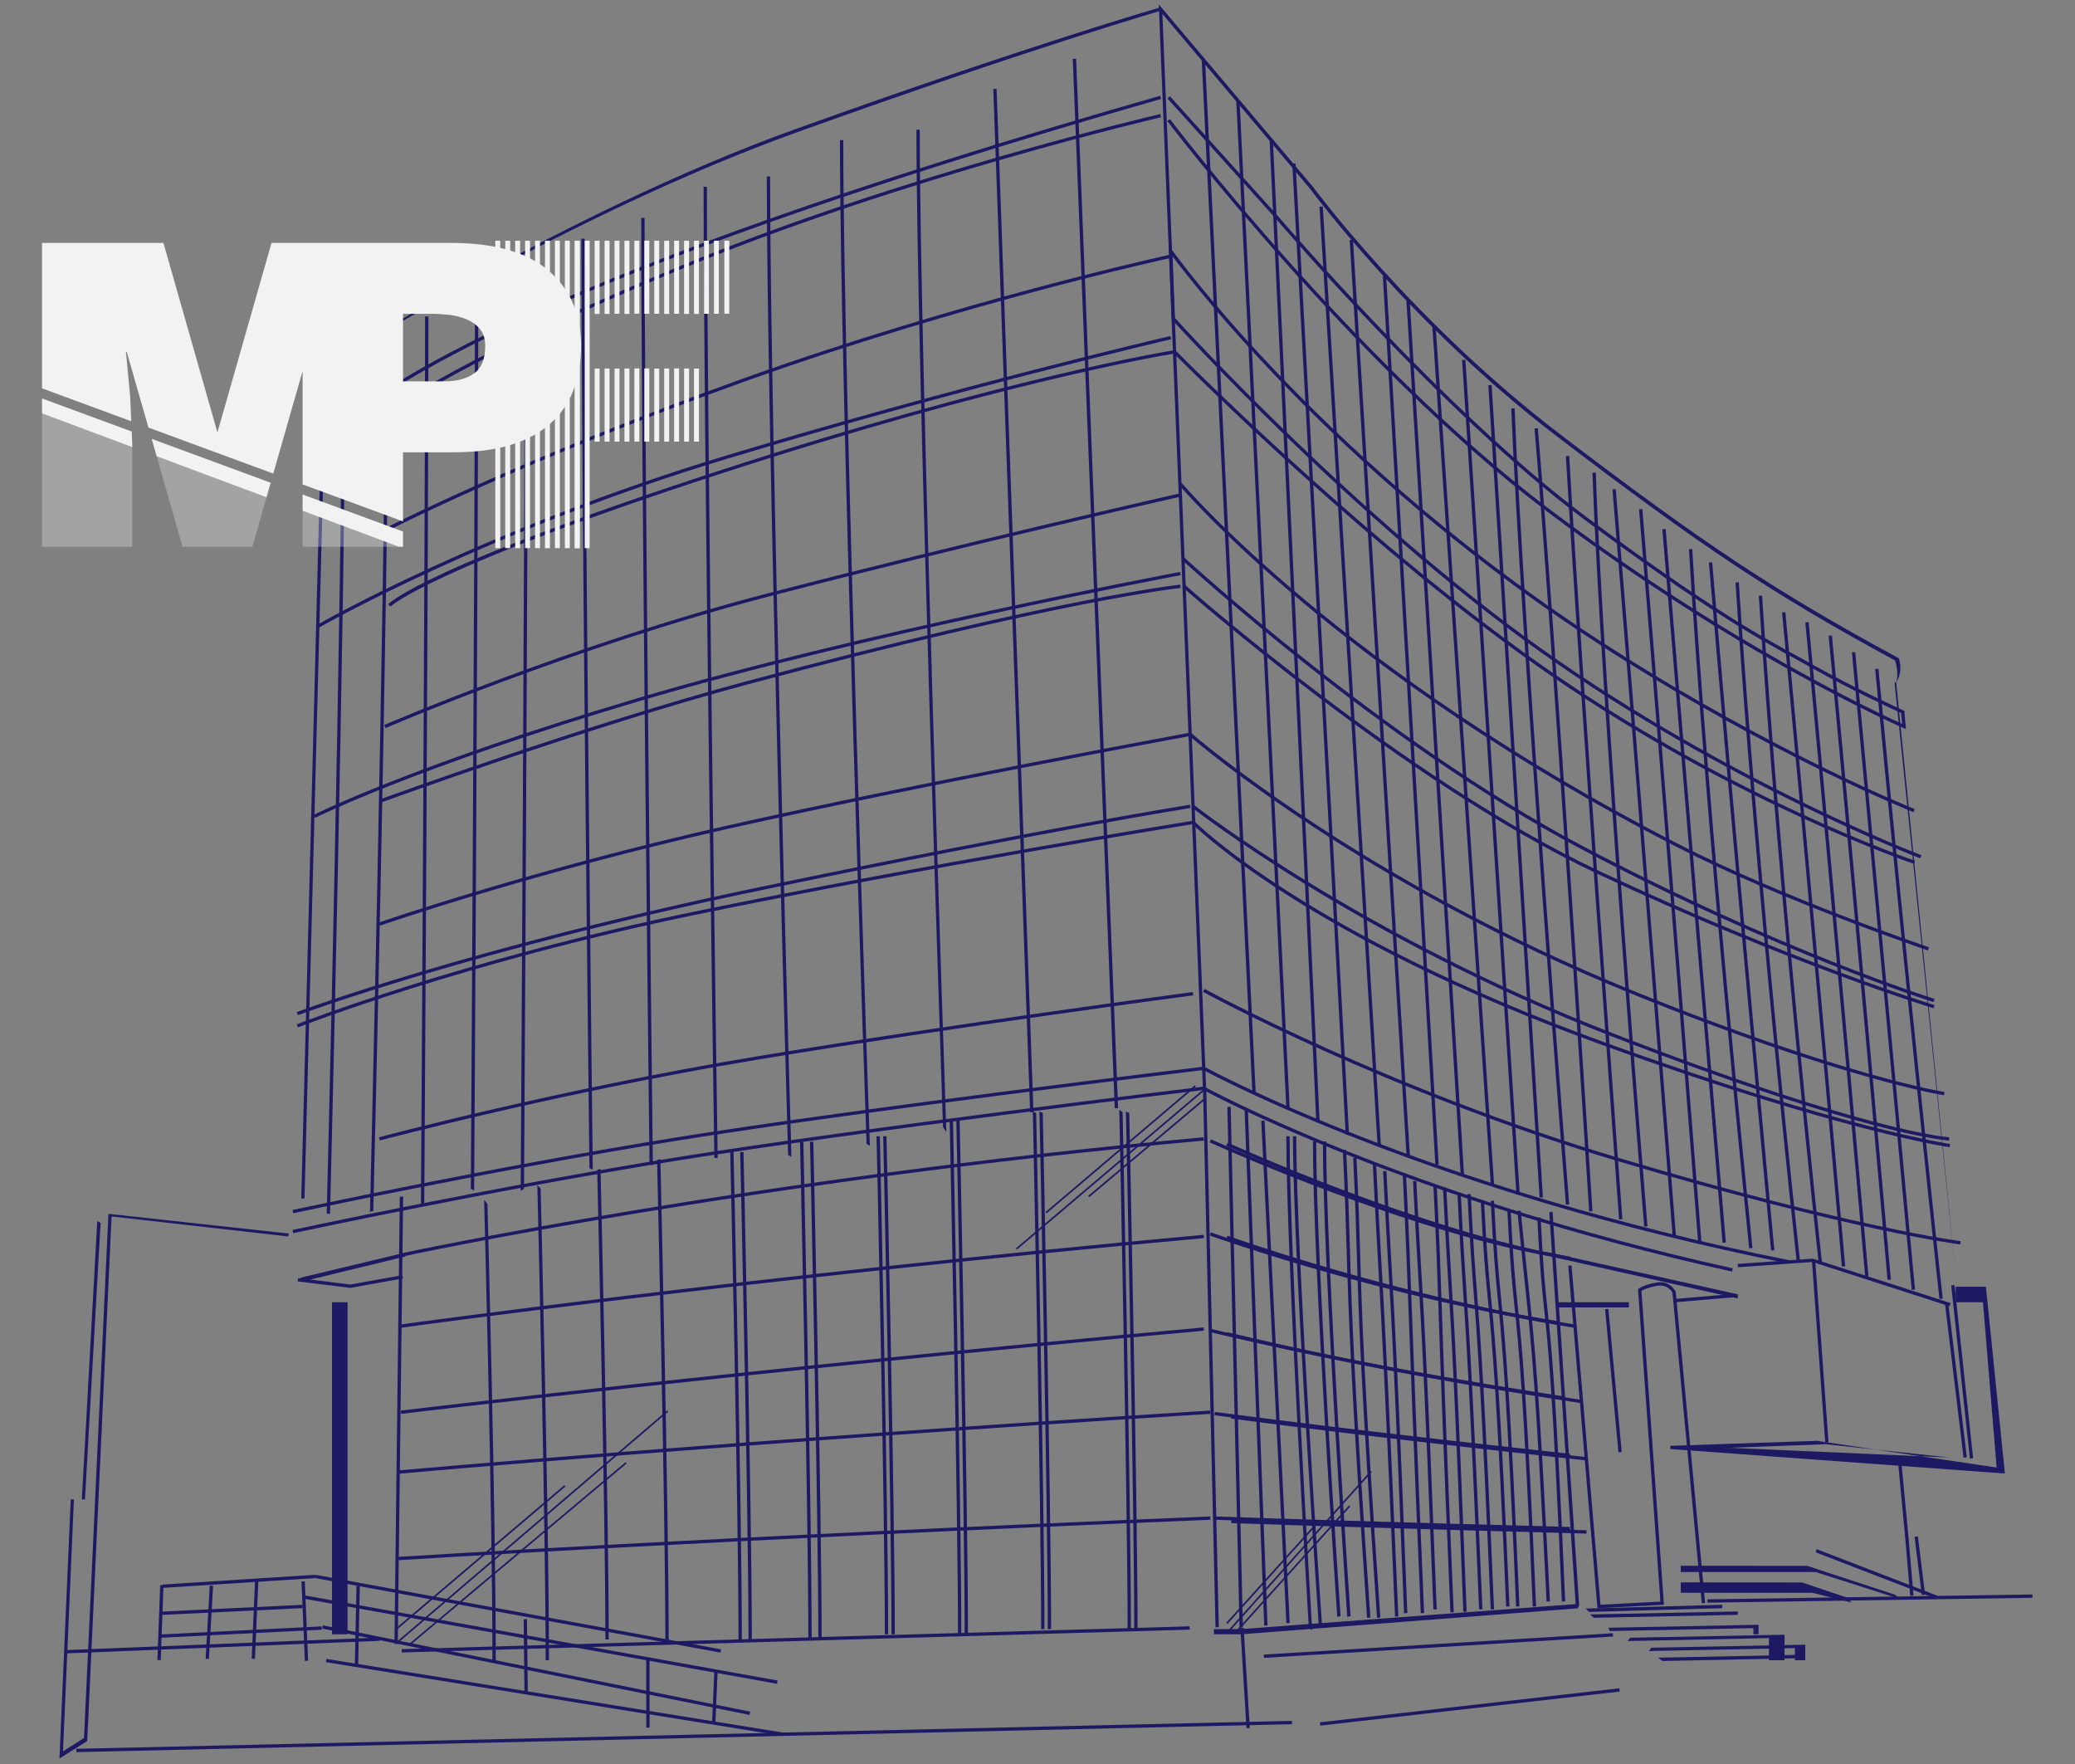 <?xml version="1.0" encoding="utf-8"?>
<!-- Generator: Adobe Illustrator 16.0.0, SVG Export Plug-In . SVG Version: 6.00 Build 0)  -->
<!DOCTYPE svg PUBLIC "-//W3C//DTD SVG 1.1//EN" "http://www.w3.org/Graphics/SVG/1.1/DTD/svg11.dtd">
<svg version="1.1" id="Capa_1" xmlns="http://www.w3.org/2000/svg" xmlns:xlink="http://www.w3.org/1999/xlink" x="0px" y="0px"
	 width="400px" height="340px" viewBox="0 0 400 340" enable-background="new 0 0 400 340" xml:space="preserve">
<rect x="0" y="0" width="400" height="340" fill="#808080" stroke="none"/>
<g>
	<g>
		<g>
			<path fill="#1D1A63" d="M234.316,313.656l-2.393-102.93L223.379,0.839l29.684,35.125c0.207,0.271,19.346,26.094,47.508,47.608
				c27.703,21.166,41.75,30.464,65.348,43.243l0.117,0.064l0.037,0.128c0.807,2.709-0.449,4.261-0.535,4.606L377,245.664v1.191l0,0
				v-1.16l-11.789-114.138l0.334-0.065c0.004-0.014,0.576-1.443-0.211-4.174c-23.563-12.766-37.543-22.079-65.236-43.236
				c-28.232-21.572-47.388-47.465-47.575-47.721L224.076,2.679l8.479,208.028l2.398,102.934L234.316,313.656z"/>
		</g>
		<g>
			<path fill="#1D1A63" d="M58.698,231h-2.263l0,0h1.64l4.16-160.305l0.145-0.02c0.455-0.301,46.068-29.66,91.096-45.836
				c45.003-16.164,69.927-23.334,70.173-23.403l0.18,0.62c-0.246,0.074-25.154,7.262-70.137,23.417
				C109.987,41.17,65.717,68.904,62.87,70.73L58.698,231z"/>
		</g>
		<g>
			<path fill="#1D1A63" d="M62.349,84.466l-0.273-0.577c0.76-0.364,1.69-1.091,3.094-2.187
				c8.925-6.984,36.079-28.234,158.479-63.246l0.18,0.616C101.545,54.05,74.464,75.246,65.565,82.203
				C64.126,83.33,63.18,84.073,62.349,84.466z"/>
		</g>
		<g>
			<path fill="#1D1A63" d="M370.17,165.435c-0.367-0.135-37.234-14.238-73.094-39.677C260.422,99.759,226.277,62,225.936,61.621
				l-0.076-0.082l-0.543-14.23l0.619,0.879c0.297,0.417,30.082,41.859,84.617,76.7c32.186,20.567,58.279,30.953,58.543,31.058
				l-0.236,0.596c-0.26-0.101-26.41-10.512-58.652-31.111c-50.326-32.154-79.623-69.932-84.172-76.024l0.455,11.873
				c1.844,2.036,35.211,38.603,70.953,63.958c35.791,25.391,72.586,39.463,72.953,39.603L370.17,165.435z"/>
		</g>
		<g>
			<path fill="#1D1A63" d="M371.65,183.189c-0.277-0.096-27.953-9.463-48.336-19.905c-65.014-33.296-95.707-69.427-96.01-69.793
				l0.492-0.412c0.301,0.363,30.924,36.402,95.809,69.635c20.34,10.418,47.973,19.774,48.252,19.868L371.65,183.189z"/>
		</g>
		<g>
			<path fill="#1D1A63" d="M372.744,193.152c-0.293-0.092-29.658-9.254-68.023-29.546c-38.375-20.299-76.508-55.354-76.889-55.708
				l0.434-0.469c0.381,0.352,38.453,35.352,76.754,55.607c38.309,20.264,67.621,29.409,67.912,29.5L372.744,193.152z"/>
		</g>
		<g>
			<path fill="#1D1A63" d="M375.729,219.836c-0.15-0.006-15.514-0.863-65.098-20.104c-48.5-18.818-80.518-43.807-80.836-44.057
				l0.398-0.502c0.314,0.247,32.264,25.176,80.67,43.963c49.436,19.184,64.744,20.055,64.891,20.063L375.729,219.836z"/>
		</g>
		<g>
			<path fill="#1D1A63" d="M377.883,239.857c-0.207-0.021-21.027-2.652-65.73-15.971c-44.711-13.316-79.904-32.527-80.26-32.719
				l0.313-0.561c0.346,0.189,35.49,19.369,80.129,32.666c44.652,13.299,65.42,15.924,65.625,15.949L377.883,239.857z"/>
		</g>
		<g>
			<polygon fill="#1D1A63" points="234,315 234,314 239.27,314 303.74,309.178 298.648,233.668 299.287,233.538 304.424,309.48 
				304.104,310 239.293,315 			"/>
		</g>
		<g>
			<path fill="#1D1A63" d="M344.871,243.549c-68.506-13.639-110.641-36.088-112.885-37.303
				c-2.951,0.352-66.496,7.994-101.324,13.588c-35.482,5.699-73.748,13.926-74.131,14.01l-0.135-0.627
				c0.383-0.084,38.666-8.316,74.165-14.018c35.496-5.699,100.793-13.525,101.45-13.602l0.104-0.014l0.09,0.051
				c0.418,0.232,42.822,23.354,112.789,37.285L344.871,243.549z"/>
		</g>
		<g>
			<path fill="#1D1A63" d="M333.898,245.094c-61.986-13.699-99.791-33.855-101.912-35.002c-2.951,0.352-66.496,7.994-101.324,13.588
				c-35.482,5.697-73.748,13.928-74.131,14.01l-0.135-0.625c0.383-0.086,38.666-8.314,74.165-14.018
				c35.496-5.699,100.793-13.525,101.45-13.602l0.104-0.014l0.09,0.047c0.377,0.211,38.428,20.977,101.83,34.988L333.898,245.094z"
				/>
		</g>
		<g>
			<path fill="#1D1A63" d="M61.426,121.001l-0.322-0.555c0.322-0.184,32.609-18.69,78.903-32.648
				c45.027-13.577,85.198-22.934,85.6-23.031l0.143,0.626c-0.402,0.089-40.55,9.447-85.557,23.022
				C93.97,102.351,61.745,120.818,61.426,121.001z"/>
		</g>
		<g>
			<path fill="#1D1A63" d="M60.772,157.621l-0.289-0.572c0.186-0.094,19.345-9.68,62.344-22.455
				c42.689-12.677,104.05-24.249,104.664-24.367l0.117,0.633c-0.613,0.111-61.944,11.683-104.597,24.35
				C80.064,147.964,60.963,157.525,60.772,157.621z"/>
		</g>
		<g>
			<path fill="#1D1A63" d="M57.436,198.023l-0.232-0.594c0.311-0.125,31.949-12.5,76.55-21.701
				c44.577-9.198,95.68-17.456,96.19-17.539l0.1,0.632c-0.508,0.078-51.599,8.342-96.162,17.536
				C89.341,185.545,57.75,197.9,57.436,198.023z"/>
		</g>
		<g>
			<path fill="#1D1A63" d="M57.432,195.676l-0.227-0.602c0.328-0.123,33.578-12.537,89.581-24.161
				c55.987-11.619,82.333-15.768,82.59-15.806l0.1,0.635c-0.26,0.04-26.592,4.183-82.56,15.796
				C90.966,183.154,57.76,195.549,57.432,195.676z"/>
		</g>
		<g>
			<path fill="#1D1A63" d="M367.424,140.542l-0.498-0.214c-0.313-0.138-31.854-13.857-69.012-41.979
				c-37.158-28.12-72.541-74.543-72.896-75.009l0.512-0.39c0.35,0.469,35.686,46.821,72.775,74.89
				c34.537,26.136,64.207,39.808,68.375,41.677l-0.199-2.074c-1.99-0.922-10.348-4.83-16.768-8.459
				c-1.057-0.6-2.156-1.197-3.346-1.843c-6.914-3.762-17.361-9.448-40.984-27.026c-27.277-20.299-59.486-58.007-59.809-58.385
				l-20.521-22.75l0.475-0.43l20.531,22.757c0.326,0.385,32.488,38.034,59.709,58.294c23.582,17.551,34.01,23.224,40.908,26.977
				c1.191,0.648,2.295,1.249,3.355,1.851c6.756,3.815,15.67,7.951,16.99,8.558l0.164,0.074l-0.08,0.176L367.424,140.542z"/>
		</g>
		<g>
			<path fill="#1D1A63" d="M372.744,194.346c-0.271-0.084-27.713-8.488-64.805-25.925c-37.113-17.445-79.465-54.793-79.883-55.169
				l0.422-0.478c0.422,0.372,42.703,37.657,79.732,55.066c37.047,17.416,64.447,25.814,64.721,25.892L372.744,194.346z"/>
		</g>
		<g>
			<path fill="#1D1A63" d="M375.84,221.125c-0.209-0.027-20.99-3.031-66.912-19.682c-57.248-20.75-78.951-42.495-79.162-42.715
				l0.459-0.447c0.209,0.215,21.828,21.868,78.922,42.561c45.861,16.625,66.578,19.617,66.777,19.648L375.84,221.125z"/>
		</g>
		<g>
			<polygon fill="#1D1A63" points="335,250.26 299.305,242.264 299.689,241.635 335,249.465 335,243.316 335,243.316 			"/>
		</g>
		<g>
			<rect x="300" y="251" fill="#1D1A63" width="14" height="1"/>
		</g>
		<g>
			
				<rect x="328.055" y="244.662" transform="matrix(0.085 0.996 -0.996 0.085 549.884 -98.134)" fill="#1D1A63" width="0.643" height="11.367"/>
		</g>
		<g>
			<path fill="#1D1A63" d="M307.943,309.979l-5.635-66.018l0.637-0.055l5.584,65.398l11.545-0.607l-4.316-60.217l0.141-0.104
				c0.043-0.031,1.105-0.799,3.506-1.182c2.566-0.406,3.59,1.711,3.598,1.729l0.031,0.109l5.662,59.939l-0.639,0.059l-5.658-59.877
				c-0.148-0.277-0.982-1.631-2.895-1.324c-1.75,0.279-2.732,0.771-3.082,0.973l4.336,60.5L307.943,309.979z"/>
		</g>
		<g>
			<rect x="312.525" y="281" fill="#1D1A63" width="5.9" height="0"/>
		</g>
		<g>
			
				<rect x="297.118" y="265.572" transform="matrix(0.093 0.996 -0.996 0.093 546.925 -68.346)" fill="#1D1A63" width="27.683" height="0.637"/>
		</g>
		<g>
			<polygon fill="#1D1A63" points="379.73,281.137 376.137,247.762 376.773,247.691 380.365,281.064 			"/>
		</g>
		<g>
			<path fill="#1D1A63" d="M375.279,251.467"/>
		</g>
		<g>
			
				<rect x="333.098" y="260.163" transform="matrix(0.073 0.997 -0.997 0.073 584.981 -108.248)" fill="#1D1A63" width="35.218" height="0.638"/>
		</g>
		<g>
			<polygon fill="#1D1A63" points="375.822,251.773 349.387,243.242 335.023,244.256 334.977,243.615 349.467,242.594 
				349.52,242.617 376.02,251.16 			"/>
		</g>
		<g>
			<polygon fill="#1D1A63" points="378.516,280.959 374.961,251.504 375.598,251.43 379.152,280.885 			"/>
		</g>
		<g>
			<path fill="#1D1A63" d="M75.25,79.65l-0.389-0.506c0.129-0.101,13.693-10.317,56.481-27.97
				c42.776-17.647,91.833-29.079,92.325-29.194l0.141,0.624c-0.486,0.112-49.496,11.537-92.219,29.162
				C88.904,69.378,75.381,79.552,75.25,79.65z"/>
		</g>
		<g>
			<path fill="#1D1A63" d="M368.953,166.509c-0.334-0.111-33.869-11.516-69.484-35.937c-34.607-23.733-70.816-60.06-73.154-62.414
				c-2.518,0.409-34.003,5.753-87.697,23.243c-55.585,18.107-63.262,25.428-63.334,25.496l-0.461-0.445
				c0.289-0.295,7.656-7.438,63.596-25.66c55.793-18.174,87.644-23.246,87.96-23.295l0.16-0.024l0.113,0.115
				c0.375,0.38,37.631,38.075,73.182,62.455c35.541,24.376,68.986,35.749,69.326,35.861L368.953,166.509z"/>
		</g>
		<g>
			<path fill="#1D1A63" d="M74.328,140.328l-0.257-0.59c0.357-0.154,35.939-15.509,74.197-25.446
				c38.238-9.929,78.806-19.112,79.212-19.203l0.141,0.626c-0.404,0.094-40.964,9.27-79.192,19.197
				C110.219,124.833,74.68,140.17,74.328,140.328z"/>
		</g>
		<g>
			<path fill="#1D1A63" d="M374.742,211.107c-0.193-0.029-19.871-3.174-60.057-19.498c-51.348-20.858-83.164-47.843-85.354-49.727
				c-3.117,0.572-52.664,9.685-89.163,17.904c-37.493,8.445-66.644,18.528-66.935,18.633l-0.206-0.607
				c0.287-0.102,29.47-10.196,67.005-18.651c37.52-8.449,88.824-17.842,89.337-17.938l0.154-0.027l0.113,0.104
				c0.32,0.277,32.432,28.246,85.289,49.715c40.102,16.291,59.719,19.428,59.91,19.459L374.742,211.107z"/>
		</g>
		<g>
			<path fill="#1D1A63" d="M74.345,102.494l-0.294-0.569c0.262-0.136,26.508-13.647,68.917-28.864
				c42.407-15.215,82.243-23.9,82.643-23.985l0.135,0.628c-0.398,0.082-40.194,8.758-82.564,23.961
				C100.815,88.867,74.61,102.358,74.345,102.494z"/>
		</g>
		<g>
			<path fill="#1D1A63" d="M73.215,219.826l-0.164-0.619c0.34-0.094,34.645-9.26,72.895-15.604
				c38.239-6.338,83.552-12.334,84.005-12.395l0.084,0.635c-0.451,0.061-45.757,6.057-83.987,12.395
				C107.833,210.574,73.557,219.736,73.215,219.826z"/>
		</g>
		<g>
			<rect x="69" y="80.457" fill="#1D1A63" width="0" height="21.242"/>
		</g>
		<g>
			<rect x="69" y="117.039" fill="#1D1A63" width="0" height="23.603"/>
		</g>
		<g>
			<rect x="69" y="155.986" fill="#1D1A63" width="0" height="23.11"/>
		</g>
		<g>
			<rect x="69" y="194.982" fill="#1D1A63" width="0" height="24.555"/>
		</g>
		<g>
			<path fill="#1D1A63" d="M73.562,154.648l-0.222-0.602c0.393-0.145,39.48-14.416,70.667-22.77
				c60.555-16.206,83.29-18.563,83.51-18.585l0.064,0.64c-0.223,0.02-22.916,2.373-83.411,18.572
				C113.012,140.24,73.954,154.506,73.562,154.648z"/>
		</g>
		<g>
			<polygon fill="#1D1A63" points="11.462,338.938 13.633,289 15.776,289 18.75,235.355 19.39,235.723 16.38,289 14.247,289 
				12.146,337.551 16.194,334.994 20.902,233.96 55.643,237.756 55.575,238.326 21.512,234.464 16.819,335.576 			"/>
		</g>
		<g>
			
				<rect x="153.204" y="239.991" transform="matrix(0.029 1 -1 0.029 464.863 153.299)" fill="#1D1A63" width="0.639" height="151.881"/>
		</g>
		<g>
			
				<rect x="230.172" y="322.998" transform="matrix(0.061 0.998 -0.998 0.061 548.052 64.312)" fill="#1D1A63" width="19.375" height="0.64"/>
		</g>
		<g>
			
				<rect x="276.986" y="283.565" transform="matrix(0.061 0.998 -0.998 0.061 577.009 21.067)" fill="#1D1A63" width="0.638" height="67.431"/>
		</g>
		<g>
			
				<rect x="283.074" y="299.784" transform="matrix(0.113 0.994 -0.994 0.113 578.158 10.152)" fill="#1D1A63" width="0.641" height="58.072"/>
		</g>
		<g>
			
				<rect x="360.24" y="276.783" transform="matrix(0.015 1 -1 0.015 663.184 -57.07)" fill="#1D1A63" width="0.645" height="62.672"/>
		</g>
		<g>
			<rect x="327.865" y="299" fill="#1D1A63" width="22.424" height="0"/>
		</g>
		<g>
			
				<rect x="349.227" y="303.077" transform="matrix(0.933 0.36 -0.36 0.933 133.508 -109.892)" fill="#1D1A63" width="24.968" height="0.639"/>
		</g>
		<g>
			<polygon fill="#1D1A63" points="366.096,308.145 350.014,303 324,303 324,301.789 348.352,301.803 365.398,307.398 			"/>
		</g>
		<g>
			<polygon fill="#1D1A63" points="356.906,308.877 349.371,307 324,307 324,304.994 347.395,305.01 356.049,307.93 			"/>
		</g>
		<g>
			<rect x="327.865" y="298" fill="#1D1A63" width="41.307" height="0"/>
		</g>
		<g>
			
				<rect x="364.341" y="301.628" transform="matrix(0.123 0.992 -0.992 0.123 624.116 -102.387)" fill="#1D1A63" width="11.301" height="0.643"/>
		</g>
		<g>
			<polygon fill="#1D1A63" points="368.229,307.586 367.266,296.369 365.879,281.732 366.518,281.674 367.906,296.309 
				368.869,307.529 			"/>
		</g>
		<g>
			<path fill="#1D1A63" d="M386.484,284h-0.162L322,279.289v-0.611l28.232-0.971l34.662,5.154L382.256,251H377v-3h5.83L386.484,284z
				 M333.385,279.051l42.533,1.881l-23.965-2.57L333.385,279.051z"/>
		</g>
		<g>
			<polygon fill="#1D1A63" points="332,310.584 332,310.584 332,309.971 306.342,310.686 305.658,310.043 332,309.313 			"/>
		</g>
		<g>
			<polygon fill="#1D1A63" points="339,315 338,315 338,313.814 310.33,314.379 310.043,313.736 339,313.162 			"/>
		</g>
		<g>
			<polygon fill="#1D1A63" points="344,320 341,320 341,315.736 313.752,316.303 314.256,315.66 344,315.084 			"/>
		</g>
		<g>
			<polygon fill="#1D1A63" points="348,320 346,320 346,317.66 317.855,318.227 318.309,317.584 348,317.004 			"/>
		</g>
		<g>
			<polygon fill="#1D1A63" points="348,321.205 348,321.205 348,319.584 320.457,320.15 319.611,319.508 348,318.932 			"/>
		</g>
		<g>
			<polygon fill="#1D1A63" points="335,313.416 335,313.416 335,311.25 307.229,311.818 306.492,311.174 335,310.598 			"/>
		</g>
		<g>
			<polygon fill="#1D1A63" points="58,247.066 58,237.414 58,237.414 58,246.254 77.674,241.537 78.205,242.162 			"/>
		</g>
		<g>
			<polygon fill="#1D1A63" points="67.531,248.232 67.483,248.225 57.389,246.979 57.465,246.338 67.513,247.586 77.561,245.781 
				77.674,246.412 			"/>
		</g>
		<g>
			
				<rect x="131.626" y="217.441" transform="matrix(0.023 1 -1 0.023 463.461 195.056)" fill="#1D1A63" width="0.641" height="234.354"/>
		</g>
		<g>
			<rect x="64" y="251" fill="#1D1A63" width="3" height="64"/>
		</g>
		<g>
			
				<rect x="42.535" y="286.802" transform="matrix(0.04 0.999 -0.999 0.04 357.975 261.657)" fill="#1D1A63" width="0.639" height="60.542"/>
		</g>
		<g>
			<rect x="27" y="320.023" fill="#1D1A63" width="0" height="16.52"/>
		</g>
		<g>
			<rect x="28.112" y="320" fill="#1D1A63" width="34.224" height="0"/>
		</g>
		<g>
			<polygon fill="#1D1A63" points="150.667,334.539 62.823,320.373 62.924,319.746 150.766,333.906 			"/>
		</g>
		<g>
			
				<rect x="30.742" y="305.633" transform="matrix(0.999 0.037 -0.037 0.999 11.476 -0.928)" fill="#1D1A63" width="0.64" height="14.43"/>
		</g>
		<g>
			
				<rect x="45.806" y="289.9" transform="matrix(0.064 0.998 -0.998 0.064 347.309 239.247)" fill="#1D1A63" width="0.642" height="29.703"/>
		</g>
		<g>
			<polygon fill="#1D1A63" points="138.887,318.529 60.892,304.189 61.01,303.557 139.003,317.902 			"/>
		</g>
		<g>
			
				<rect x="44.405" y="296.691" transform="matrix(0.048 0.999 -0.999 0.048 352.573 250.72)" fill="#1D1A63" width="0.637" height="27.357"/>
		</g>
		<g>
			<polygon fill="#1D1A63" points="149.786,324.541 58.331,308.09 58.444,307.455 149.899,323.912 			"/>
		</g>
		<g>
			
				<rect x="46.127" y="298.802" transform="matrix(0.05 0.999 -0.999 0.05 358.202 252.452)" fill="#1D1A63" width="0.639" height="31.293"/>
		</g>
		<g>
			
				<rect x="61.238" y="321.665" transform="matrix(0.98 0.198 -0.198 0.98 65.916 -14.084)" fill="#1D1A63" width="84.045" height="0.638"/>
		</g>
		<g>
			<polygon fill="#1D1A63" points="40.273,319.756 39.639,319.717 40.437,305.615 41.078,305.654 			"/>
		</g>
		<g>
			
				<rect x="48.931" y="304.745" transform="matrix(0.999 0.043 -0.043 0.999 13.381 -1.819)" fill="#1D1A63" width="0.64" height="14.998"/>
		</g>
		<g>
			
				<rect x="51.049" y="312.086" transform="matrix(0.042 0.999 -0.999 0.042 368.385 240.683)" fill="#1D1A63" width="15.318" height="0.639"/>
		</g>
		<g>
			
				<rect x="68.46" y="305.634" transform="matrix(1 0.021 -0.021 1 6.68 -1.392)" fill="#1D1A63" width="0.643" height="15.352"/>
		</g>
		<g>
			
				<rect x="94.399" y="318.945" transform="matrix(0.011 1 -1 0.011 419.493 214.167)" fill="#1D1A63" width="14.04" height="0.641"/>
		</g>
		<g>
			
				<rect x="118.404" y="326.18" transform="matrix(0.001 1 -1 0.001 451.272 201.253)" fill="#1D1A63" width="13" height="0.641"/>
		</g>
		<g>
			
				<rect x="137.655" y="321.978" transform="matrix(0.999 0.043 -0.043 0.999 14.03 -5.57)" fill="#1D1A63" width="0.643" height="10.158"/>
		</g>
		<g>
			
				<rect x="137.152" y="110.755" transform="matrix(0.049 0.999 -0.999 0.049 336.214 -131.108)" fill="#1D1A63" width="199.666" height="0.645"/>
		</g>
		<g>
			<polygon fill="#1D1A63" points="247.971,213.674 238.311,19.396 238.947,19.365 248.615,213.643 			"/>
		</g>
		<g>
			<polygon fill="#1D1A63" points="253.742,216.236 244.742,27.005 245.379,26.974 254.385,216.207 			"/>
		</g>
		<g>
			
				<rect x="161.081" y="124.666" transform="matrix(0.055 0.999 -0.999 0.055 365.43 -136.273)" fill="#1D1A63" width="187.303" height="0.64"/>
		</g>
		<g>
			<polygon fill="#1D1A63" points="265.563,220.828 254.357,39.83 254.996,39.794 266.199,220.787 			"/>
		</g>
		<g>
			
				<rect x="177.428" y="134.215" transform="matrix(0.062 0.998 -0.998 0.062 383.762 -139.18)" fill="#1D1A63" width="176.967" height="0.642"/>
		</g>
		<g>
			
				<rect x="186.122" y="138.604" transform="matrix(0.059 0.998 -0.998 0.059 394.554 -140.725)" fill="#1D1A63" width="171.601" height="0.64"/>
		</g>
		<g>
			
				<rect x="192.114" y="141.715" transform="matrix(0.062 0.998 -0.998 0.062 401.259 -142.826)" fill="#1D1A63" width="168.982" height="0.642"/>
		</g>
		<g>
			
				<rect x="199.151" y="145.336" transform="matrix(0.068 0.998 -0.998 0.068 408.252 -145.778)" fill="#1D1A63" width="166.027" height="0.64"/>
		</g>
		<g>
			
				<rect x="207.047" y="149.41" transform="matrix(0.065 0.998 -0.998 0.065 418.139 -146.992)" fill="#1D1A63" width="160.99" height="0.642"/>
		</g>
		<g>
			
				<rect x="213.676" y="152.182" transform="matrix(0.063 0.998 -0.998 0.063 425.96 -148.624)" fill="#1D1A63" width="156.887" height="0.644"/>
		</g>
		<g>
			<path fill="#1D1A63" d="M301.857,232.182c-0.09-1.119-8.928-112.376-10.529-153.467l0.645-0.022
				c1.598,41.077,10.436,152.318,10.527,153.437L301.857,232.182z"/>
		</g>
		<g>
			<path fill="#1D1A63" d="M306.344,233.5c-0.068-1.096-7.053-109.894-10.527-150.924l0.637-0.053
				c3.479,41.035,10.461,149.838,10.531,150.932L306.344,233.5z"/>
		</g>
		<g>
			<path fill="#1D1A63" d="M312.113,235.037c-0.076-1.053-7.91-105.827-10.256-147.125l0.643-0.038
				c2.342,41.294,10.176,146.062,10.254,147.115L312.113,235.037z"/>
		</g>
		<g>
			<path fill="#1D1A63" d="M316.947,236.43c-0.082-1.033-8.553-103.637-9.963-145.323l0.643-0.019
				c1.406,41.667,9.875,144.257,9.961,145.289L316.947,236.43z"/>
		</g>
		<g>
			<path fill="#1D1A63" d="M322.441,238.354c-0.074-0.941-7.52-94.805-11.607-144.022l0.635-0.058
				c4.092,49.222,11.537,143.087,11.609,144.031L322.441,238.354z"/>
		</g>
		<g>
			<path fill="#1D1A63" d="M327.357,239.527c-0.072-0.918-7.309-92.135-11.396-141.353l0.639-0.054
				c4.088,49.221,11.322,140.44,11.396,141.356L327.357,239.527z"/>
		</g>
		<g>
			<path fill="#1D1A63" d="M332.057,239.529c-0.076-0.879-7.52-88.289-11.609-137.508l0.641-0.053
				c4.088,49.217,11.535,136.627,11.607,137.508L332.057,239.529z"/>
		</g>
		<g>
			<path fill="#1D1A63" d="M337.188,240.609c-0.084-0.809-8.475-81.799-11.611-134.75l0.641-0.035
				c3.137,52.934,11.521,133.909,11.607,134.721L337.188,240.609z"/>
		</g>
		<g>
			<path fill="#1D1A63" d="M341.412,241.025c-0.074-0.773-7.373-78.04-11.988-132.594l0.635-0.053
				c4.621,54.553,11.918,131.813,11.99,132.588L341.412,241.025z"/>
		</g>
		<g>
			<path fill="#1D1A63" d="M346.33,242.953c-0.08-0.727-8.104-73.504-11.779-130.682l0.641-0.039
				c3.674,57.158,11.695,129.924,11.779,130.651L346.33,242.953z"/>
		</g>
		<g>
			<path fill="#1D1A63" d="M350.574,243.27c-0.08-0.703-7.861-71.258-11.535-128.434l0.641-0.041
				c3.672,57.161,11.455,127.7,11.533,128.405L350.574,243.27z"/>
		</g>
		<g>
			<path fill="#1D1A63" d="M355.061,244.123c-0.057-0.65-5.83-65.766-11.533-126.073l0.637-0.059
				c5.703,60.307,11.479,125.424,11.539,126.073L355.061,244.123z"/>
		</g>
		<g>
			<path fill="#1D1A63" d="M359.549,246.047c-0.057-0.652-5.832-65.768-11.535-126.074l0.641-0.058
				c5.701,60.307,11.477,125.422,11.531,126.073L359.549,246.047z"/>
		</g>
		<g>
			<path fill="#1D1A63" d="M363.865,246.686c-0.059-0.631-5.664-63.842-11.365-124.149l0.641-0.059
				c5.701,60.309,11.309,123.52,11.361,124.153L363.865,246.686z"/>
		</g>
		<g>
			<path fill="#1D1A63" d="M368.523,248.611c-0.057-0.619-5.834-62.563-11.531-122.87l0.635-0.057
				c5.699,60.307,11.475,122.247,11.533,122.868L368.523,248.611z"/>
		</g>
		<g>
			<path fill="#1D1A63" d="M373.867,250.377c-0.068-0.602-6.689-61.117-12.393-121.428l0.639-0.06
				c5.703,60.302,12.322,120.814,12.389,121.421L373.867,250.377z"/>
		</g>
		<g>
			
				<rect x="109.944" y="112.189" transform="matrix(0.04 0.999 -0.999 0.04 315.121 -103.003)" fill="#1D1A63" width="202.456" height="0.647"/>
		</g>
		<g>
			
				<rect x="96.533" y="115.47" transform="matrix(0.036 0.999 -0.999 0.036 303.995 -83.471)" fill="#1D1A63" width="197.435" height="0.642"/>
		</g>
		<g>
			<path fill="#1D1A63" d="M181.788,217.234C181.738,215.773,176.661,69,176.661,25h0.642c0,44,5.078,191.758,5.129,193.213
				L181.788,217.234z"/>
		</g>
		<g>
			<path fill="#1D1A63" d="M167.046,220.479C166.993,219.021,161.915,74,161.915,27h0.643c0,47,5.076,192.379,5.129,193.836
				L167.046,220.479z"/>
		</g>
		<g>
			<path fill="#1D1A63" d="M151.926,222.619C151.885,221.209,147.815,82,147.815,34h0.639c0,48,4.074,187.563,4.113,188.969
				L151.926,222.619z"/>
		</g>
		<g>
			<path fill="#1D1A63" d="M137.707,223.162C137.687,221.775,135.634,84,135.634,36h0.64c0,48,2.056,185.832,2.074,187.219
				L137.707,223.162z"/>
		</g>
		<g>
			<path fill="#1D1A63" d="M125.209,224.383C125.196,223.043,123.616,90,123.616,42h0.638c0,48,1.586,181.273,1.603,182.617
				L125.209,224.383z"/>
		</g>
		<g>
			<path fill="#1D1A63" d="M113.629,225.154C113.612,223.844,112.075,93,112.075,46h0.641c0,47,1.537,178.123,1.555,179.436
				L113.629,225.154z"/>
		</g>
		<g>
			<path fill="#1D1A63" d="M101.018,229.143l-0.643,0.412C100.383,228.25,101.177,97,101.177,51h0.641
				C101.818,97,101.026,227.838,101.018,229.143z"/>
		</g>
		<g>
			<path fill="#1D1A63" d="M91.401,229.441l-0.641-0.281C90.768,227.896,91.561,103,91.561,54h0.643
				C92.204,103,91.411,228.176,91.401,229.441z"/>
		</g>
		<g>
			<path fill="#1D1A63" d="M81.787,231.979l-0.644,0.188C81.154,230.938,81.944,108,81.944,61h0.642
				C82.585,108,81.794,230.75,81.787,231.979z"/>
		</g>
		<g>
			<path fill="#1D1A63" d="M71.956,233.414l-0.638,0.146C71.345,232.371,74.252,114,74.252,66h0.641
				C74.893,114,71.988,232.225,71.956,233.414z"/>
		</g>
		<g>
			<path fill="#1D1A63" d="M63.625,233.98l-0.644-0.072C63.009,232.746,65.917,117,65.917,69h0.644
				C66.561,117,63.654,232.816,63.625,233.98z"/>
		</g>
		<g>
			
				<rect x="76.497" y="230.632" transform="matrix(1 0.012 -0.012 1 3.344 -0.916)" fill="#1D1A63" width="0.641" height="86.224"/>
		</g>
		<g>
			<path fill="#1D1A63" d="M302.619,294.947c-0.381-0.006-38.172-0.971-68.48-2.02l0.02-0.639c30.309,1.047,68.1,2.01,68.479,2.02
				L302.619,294.947z"/>
		</g>
		<g>
			<path fill="#1D1A63" d="M302.592,280.848c-0.379-0.041-38.336-4.08-68.482-8.066l0.082-0.635
				c30.143,3.984,68.092,8.021,68.469,8.061L302.592,280.848z"/>
		</g>
		<g>
			<path fill="#1D1A63" d="M301.354,269.781c-19.033-2.945-42.012-6.799-68.119-13.031l0.148-0.621
				c26.084,6.227,49.047,10.074,68.066,13.021L301.354,269.781z"/>
		</g>
		<g>
			<path fill="#1D1A63" d="M300.371,255.297c-15.4-2.387-41.135-8.143-67.166-17.146l0.207-0.605
				c25.992,8.99,51.682,14.734,67.057,17.117L300.371,255.297z"/>
		</g>
		<g>
			<path fill="#1D1A63" d="M299.488,242.213c-15.605-2.418-41.012-10.857-66.309-22.021l0.258-0.586
				c25.25,11.146,50.598,19.566,66.15,21.975L299.488,242.213z"/>
		</g>
		<g>
			<path fill="#1D1A63" d="M236.98,208.438"/>
		</g>
		<g>
			<polygon fill="#1D1A63" points="238.947,313.656 236.6,213.332 237.24,213.316 239.594,313.641 			"/>
		</g>
		<g>
			<path fill="#1D1A63" d="M305.824,295.59c-0.379-0.01-38.174-0.973-68.48-2.02l0.023-0.643c30.301,1.049,68.094,2.014,68.471,2.02
				L305.824,295.59z"/>
		</g>
		<g>
			<path fill="#1D1A63" d="M305.801,281.486c-0.385-0.039-38.34-4.078-68.488-8.064l0.084-0.631
				c30.143,3.982,68.09,8.018,68.469,8.061L305.801,281.486z"/>
		</g>
		<g>
			<path fill="#1D1A63" d="M304.559,270.424c-19.035-2.947-42.012-6.801-68.123-13.033l0.152-0.619
				c26.086,6.225,49.047,10.072,68.066,13.018L304.559,270.424z"/>
		</g>
		<g>
			<path fill="#1D1A63" d="M303.578,255.936c-15.406-2.385-41.139-8.141-67.168-17.145l0.209-0.605
				c25.988,8.99,51.682,14.736,67.057,17.117L303.578,255.936z"/>
		</g>
		<g>
			<path fill="#1D1A63" d="M302.695,242.854c-15.607-2.416-41.014-10.854-66.313-22.021l0.262-0.588
				c25.248,11.148,50.594,19.568,66.146,21.977L302.695,242.854z"/>
		</g>
		<g>
			<path fill="#1D1A63" d="M240.189,209.08"/>
		</g>
		<g>
			
				<rect x="192.286" y="263.326" transform="matrix(0.038 0.999 -0.999 0.038 496.32 11.859)" fill="#1D1A63" width="99.432" height="0.643"/>
		</g>
		<g>
			
				<rect x="197.412" y="263.966" transform="matrix(0.05 0.999 -0.999 0.05 497.603 5.576)" fill="#1D1A63" width="96.919" height="0.641"/>
		</g>
		<g>
			<path fill="#1D1A63" d="M254.229,313.342c-0.049-0.707-4.986-71.342-4.986-94.342h0.643c0,23,4.932,93.826,4.982,94.531
				L254.229,313.342z"/>
		</g>
		<g>
			<path fill="#1D1A63" d="M259.707,311.641c-0.047-0.674-4.695-67.641-4.695-91.641h0.639c0,24,4.65,90.826,4.699,91.5
				L259.707,311.641z"/>
		</g>
		<g>
			<path fill="#1D1A63" d="M265.453,311.824c-3.172-45.555-3.537-57.92-3.889-69.875c-0.15-5.23-0.313-10.639-0.711-18.779
				l0.639-0.029c0.402,8.143,0.563,13.555,0.715,18.787c0.35,11.951,0.713,24.309,3.883,69.857L265.453,311.824z"/>
		</g>
		<g>
			<path fill="#1D1A63" d="M263.529,311.824c-3.18-45.68-3.57-58.625-3.947-71.139c-0.168-5.619-0.328-10.926-0.725-19.016
				l0.639-0.031c0.398,8.096,0.561,13.406,0.729,19.027c0.375,12.51,0.764,25.445,3.941,71.119L263.529,311.824z"/>
		</g>
		<g>
			<path fill="#1D1A63" d="M270.656,310.936c-1.795-45.834-2.408-56.26-3.059-67.295c-0.281-4.813-0.574-9.781-0.977-17.908
				l0.641-0.025c0.4,8.117,0.691,13.084,0.975,17.891c0.65,11.045,1.266,21.473,3.059,67.313L270.656,310.936z"/>
		</g>
		<g>
			<path fill="#1D1A63" d="M268.922,311.576c-1.912-44.479-2.598-56.477-3.262-68.08c-0.314-5.518-0.615-10.732-1.033-19.26
				l0.641-0.031c0.416,8.525,0.717,13.738,1.033,19.254c0.664,11.605,1.35,23.605,3.262,68.092L268.922,311.576z"/>
		</g>
		<g>
			<path fill="#1D1A63" d="M276.32,310.217c-1.771-45.332-2.348-54.844-2.955-64.916c-0.277-4.584-0.564-9.32-0.975-17.643
				l0.641-0.031c0.408,8.32,0.695,13.059,0.973,17.635c0.609,10.074,1.186,19.594,2.955,64.93L276.32,310.217z"/>
		</g>
		<g>
			<path fill="#1D1A63" d="M273.885,310.936c-1.477-34.438-2.014-48.906-2.361-58.482c-0.326-8.848-0.51-13.721-1.127-26.299
				l0.637-0.027c0.621,12.576,0.803,17.451,1.127,26.299c0.354,9.58,0.889,24.049,2.369,58.482L273.885,310.936z"/>
		</g>
		<g>
			<path fill="#1D1A63" d="M282.09,310.66c-1.756-44.908-2.332-54.184-2.939-64.002c-0.279-4.535-0.57-9.227-0.988-17.719
				l0.641-0.031c0.416,8.488,0.707,13.176,0.988,17.709c0.605,9.824,1.182,19.102,2.939,64.016L282.09,310.66z"/>
		</g>
		<g>
			<path fill="#1D1A63" d="M279.594,310.779c-1.553-36.205-1.998-49.625-2.293-58.504c-0.248-7.434-0.396-11.92-0.98-23.781
				l0.639-0.033c0.586,11.871,0.734,16.355,0.98,23.793c0.295,8.879,0.74,22.297,2.295,58.494L279.594,310.779z"/>
		</g>
		<g>
			<path fill="#1D1A63" d="M285.127,310.217c-1.822-42.49-2.49-52.492-3.08-61.316c-0.322-4.83-0.625-9.385-1.086-18.717
				l0.641-0.031c0.457,9.326,0.762,13.883,1.082,18.707c0.59,8.824,1.258,18.83,3.086,61.33L285.127,310.217z"/>
		</g>
		<g>
			<path fill="#1D1A63" d="M287.369,310.217c-1.791-41.701-2.576-51.855-3.27-60.814c-0.396-5.133-0.74-9.566-1.215-19.219
				l0.639-0.031c0.475,9.643,0.818,14.072,1.215,19.197c0.699,8.967,1.482,19.131,3.273,60.84L287.369,310.217z"/>
		</g>
		<g>
			<path fill="#1D1A63" d="M290.342,309.654c-1.768-41.105-2.738-51.121-3.52-59.172c-0.479-4.895-0.887-9.125-1.375-19.018
				l0.643-0.031c0.484,9.881,0.895,14.098,1.369,18.988c0.783,8.055,1.756,18.08,3.521,59.205L290.342,309.654z"/>
		</g>
		<g>
			<path fill="#1D1A63" d="M292.262,309.654c-1.762-41.105-2.736-51.121-3.516-59.172c-0.477-4.895-0.891-9.125-1.373-19.018
				l0.639-0.031c0.484,9.881,0.895,14.098,1.371,18.988c0.781,8.055,1.758,18.08,3.521,59.205L292.262,309.654z"/>
		</g>
		<g>
			<path fill="#1D1A63" d="M295.469,309.654c-1.76-40.988-2.732-50.301-3.514-57.787c-0.477-4.58-0.891-8.539-1.379-18.479
				l0.641-0.031c0.49,9.922,0.898,13.875,1.377,18.443c0.783,7.496,1.754,16.818,3.518,57.826L295.469,309.654z"/>
		</g>
		<g>
			<path fill="#1D1A63" d="M298.141,308.697c-2.162-42.225-2.746-47.752-4.316-62.527c-0.373-3.521-0.803-7.57-1.324-12.766
				l0.641-0.063c0.52,5.191,0.949,9.238,1.322,12.764c1.568,14.783,2.158,20.314,4.316,62.559L298.141,308.697z"/>
		</g>
		<g>
			<path fill="#1D1A63" d="M301.08,308.693c-1.758-40.947-2.668-49.42-3.402-56.232c-0.451-4.203-0.842-7.832-1.334-17.791
				l0.643-0.031c0.488,9.941,0.881,13.564,1.328,17.754c0.734,6.822,1.648,15.307,3.408,56.271L301.08,308.693z"/>
		</g>
		<g>
			<path fill="#1D1A63" d="M257.783,311.641C257.736,310.967,253.09,244,253.09,220h0.639c0,24,4.648,90.826,4.697,91.5
				L257.783,311.641z"/>
		</g>
		<g>
			<path fill="#1D1A63" d="M252.307,313.779c-0.047-0.713-4.346-71.779-4.346-94.779h0.639c0,23,4.303,94.484,4.346,95.201
				L252.307,313.779z"/>
		</g>
		<g>
			<path fill="#1D1A63" d="M77.686,242.162l-0.135-0.625c0.658-0.143,66.888-14.387,154.47-22.338l0.057,0.637
				C144.542,227.785,78.346,242.02,77.686,242.162z"/>
		</g>
		<g>
			<path fill="#1D1A63" d="M77.066,255.949l-0.091-0.633c0.665-0.094,67.477-9.359,155.046-17.313l0.057,0.639
				C144.526,246.594,77.726,255.859,77.066,255.949z"/>
		</g>
		<g>
			<path fill="#1D1A63" d="M77.338,272.51l-0.076-0.635c0.66-0.078,67.192-8.074,154.759-16.025l0.057,0.639
				C144.522,264.439,77.997,272.432,77.338,272.51z"/>
		</g>
		<g>
			<path fill="#1D1A63" d="M76.848,284.053l-0.06-0.639c0.642-0.059,65.326-5.838,156.5-11.539l0.041,0.639
				C142.162,278.215,77.49,283.994,76.848,284.053z"/>
		</g>
		<g>
			<path fill="#1D1A63" d="M76.837,300.717l-0.04-0.637c0.608-0.039,62.035-3.939,156.498-7.791l0.025,0.639
				C138.865,296.777,77.446,300.682,76.837,300.717z"/>
		</g>
		<g>
			<path fill="#1D1A63" d="M219.291,314h-0.641c0-24-1.588-99.014-1.605-99.756l0.643,0.273
				C217.703,215.262,219.291,290,219.291,314z"/>
		</g>
		<g>
			<path fill="#1D1A63" d="M218.008,314h-0.639c0-24-1.588-99.334-1.604-100.08l0.641,0.439C216.42,215.102,218.008,290,218.008,314
				z"/>
		</g>
		<g>
			<path fill="#1D1A63" d="M202.623,314h-0.641c0-24-1.585-99.014-1.604-99.756l0.639,0.273
				C201.035,215.262,202.623,290,202.623,314z"/>
		</g>
		<g>
			<path fill="#1D1A63" d="M201.34,314h-0.639c0-24-1.589-99.014-1.604-99.756l0.643,0.273C199.754,215.262,201.34,290,201.34,314z"
				/>
		</g>
		<g>
			<path fill="#1D1A63" d="M185.314,315h-0.642c0-24-1.585-98-1.601-99h0.642C183.727,217,185.314,291,185.314,315z"/>
		</g>
		<g>
			<path fill="#1D1A63" d="M186.6,315h-0.643c0-24-1.588-98-1.605-99h0.642C185.009,217,186.6,291,186.6,315z"/>
		</g>
		<g>
			<path fill="#1D1A63" d="M171.212,315h-0.642c0-24-1.584-96-1.605-96h0.645C169.624,219,171.212,291,171.212,315z"/>
		</g>
		<g>
			<path fill="#1D1A63" d="M172.495,315h-0.643c0-24-1.586-96-1.602-96h0.641C170.907,219,172.495,291,172.495,315z"/>
		</g>
		<g>
			<path fill="#1D1A63" d="M158.391,316h-0.643c0-25-1.584-95.213-1.601-95.926l0.639-0.014
				C156.804,220.771,158.391,291,158.391,316z"/>
		</g>
		<g>
			<path fill="#1D1A63" d="M156.467,316h-0.643c0-25-1.586-95.213-1.602-95.926l0.641-0.014
				C154.878,220.771,156.467,291,156.467,316z"/>
		</g>
		<g>
			<path fill="#1D1A63" d="M144.93,316h-0.643c0-25-1.586-93.277-1.6-93.969l0.637,0.004C143.342,222.725,144.93,291,144.93,316z"/>
		</g>
		<g>
			<path fill="#1D1A63" d="M143.005,316h-0.642c0-25-1.588-93.438-1.6-94.129l0.637-0.08C141.418,222.486,143.005,291,143.005,316z"
				/>
		</g>
		<g>
			<path fill="#1D1A63" d="M128.901,316h-0.642c0-25-1.583-91.742-1.599-92.422l0.64-0.182C127.316,224.074,128.901,291,128.901,316
				z"/>
		</g>
		<g>
			<path fill="#1D1A63" d="M117.345,316h-0.642c0-25-1.566-89.836-1.583-90.498l0.64-0.184C115.778,225.979,117.345,291,117.345,316
				z"/>
		</g>
		<g>
			<path fill="#1D1A63" d="M105.825,320h-0.643c0-27-1.586-90.908-1.602-91.563l0.641,0.643C104.239,229.73,105.825,293,105.825,320
				z"/>
		</g>
		<g>
			<path fill="#1D1A63" d="M95.569,320h-0.643c0-29-1.584-88.113-1.603-88.734l0.643,0.77C93.981,232.658,95.569,291,95.569,320z"/>
		</g>
		<g>
			
				<rect x="213.928" y="201.456" transform="matrix(0.647 0.763 -0.763 0.647 247.405 -83.723)" fill="#1D1A63" width="0.32" height="47.549"/>
		</g>
		<g>
			
				<rect x="220.849" y="206.447" transform="matrix(0.644 0.765 -0.765 0.644 247.969 -90.337)" fill="#1D1A63" width="0.322" height="29.424"/>
		</g>
		<g>
			
				<rect x="215.878" y="202.735" transform="matrix(0.647 0.762 -0.762 0.647 245.141 -86.499)" fill="#1D1A63" width="0.323" height="37.814"/>
		</g>
		<g>
			
				<rect x="250.331" y="278.387" transform="matrix(0.746 0.666 -0.666 0.746 262.859 -90.88)" fill="#1D1A63" width="0.32" height="41.085"/>
		</g>
		<g>
			
				<rect x="244.896" y="290.552" transform="matrix(0.743 0.67 -0.67 0.743 266.132 -86.066)" fill="#1D1A63" width="0.321" height="25.421"/>
		</g>
		<g>
			
				<rect x="249.102" y="285.89" transform="matrix(0.743 0.67 -0.67 0.743 266.52 -89.149)" fill="#1D1A63" width="0.321" height="32.673"/>
		</g>
		<g>
			
				<rect x="102.528" y="259.98" transform="matrix(0.65 0.76 -0.76 0.65 259.555 24.94)" fill="#1D1A63" width="0.321" height="68.822"/>
		</g>
		<g>
			
				<rect x="92.481" y="278.97" transform="matrix(0.647 0.762 -0.762 0.647 261.546 35.288)" fill="#1D1A63" width="0.323" height="42.584"/>
		</g>
		<g>
			
				<rect x="99.695" y="272.199" transform="matrix(0.643 0.766 -0.766 0.643 265.005 30.428)" fill="#1D1A63" width="0.319" height="54.728"/>
		</g>
	</g>
	<g>
		<g>
			<g opacity="0.3">
				<polygon fill-rule="evenodd" clip-rule="evenodd" fill="#F5F5F5" points="25.494,86.185 8.101,79.683 8.101,105.386 
					25.494,105.386 				"/>
				<polygon fill-rule="evenodd" clip-rule="evenodd" fill="#F5F5F5" points="58.331,98.455 58.331,105.386 75.725,105.386 
					76.895,105.386 				"/>
				<polygon fill-rule="evenodd" clip-rule="evenodd" fill="#F5F5F5" points="51.375,95.856 30.198,87.943 35.193,105.386 
					48.65,105.386 				"/>
			</g>
			<g>
				
					<rect x="95.731" y="46.642" fill-rule="evenodd" clip-rule="evenodd" fill="#F2F2F2" stroke="#F2F2F2" stroke-width="0.5" stroke-miterlimit="10" width="0.452" height="58.762"/>
				
					<rect x="97.643" y="46.642" fill-rule="evenodd" clip-rule="evenodd" fill="#F2F2F2" stroke="#F2F2F2" stroke-width="0.5" stroke-miterlimit="10" width="0.457" height="58.762"/>
				
					<rect x="99.561" y="46.642" fill-rule="evenodd" clip-rule="evenodd" fill="#F2F2F2" stroke="#F2F2F2" stroke-width="0.5" stroke-miterlimit="10" width="0.453" height="58.762"/>
				
					<rect x="101.476" y="46.642" fill-rule="evenodd" clip-rule="evenodd" fill="#F2F2F2" stroke="#F2F2F2" stroke-width="0.5" stroke-miterlimit="10" width="0.452" height="58.762"/>
				
					<rect x="103.391" y="46.642" fill-rule="evenodd" clip-rule="evenodd" fill="#F2F2F2" stroke="#F2F2F2" stroke-width="0.5" stroke-miterlimit="10" width="0.451" height="58.762"/>
				
					<rect x="105.305" y="46.642" fill-rule="evenodd" clip-rule="evenodd" fill="#F2F2F2" stroke="#F2F2F2" stroke-width="0.5" stroke-miterlimit="10" width="0.455" height="58.762"/>
				
					<rect x="107.223" y="46.642" fill-rule="evenodd" clip-rule="evenodd" fill="#F2F2F2" stroke="#F2F2F2" stroke-width="0.5" stroke-miterlimit="10" width="0.451" height="58.762"/>
				
					<rect x="109.137" y="46.642" fill-rule="evenodd" clip-rule="evenodd" fill="#F2F2F2" stroke="#F2F2F2" stroke-width="0.5" stroke-miterlimit="10" width="0.451" height="58.762"/>
				
					<rect x="111.053" y="46.642" fill-rule="evenodd" clip-rule="evenodd" fill="#F2F2F2" stroke="#F2F2F2" stroke-width="0.5" stroke-miterlimit="10" width="0.45" height="58.762"/>
				
					<rect x="111.053" y="46.642" fill-rule="evenodd" clip-rule="evenodd" fill="#F2F2F2" stroke="#F2F2F2" stroke-width="0.5" stroke-miterlimit="10" width="0.45" height="58.762"/>
				
					<rect x="112.967" y="46.642" fill-rule="evenodd" clip-rule="evenodd" fill="#F2F2F2" stroke="#F2F2F2" stroke-width="0.5" stroke-miterlimit="10" width="0.452" height="58.762"/>
				
					<rect x="114.881" y="71.276" fill-rule="evenodd" clip-rule="evenodd" fill="#F2F2F2" stroke="#F2F2F2" stroke-width="0.5" stroke-miterlimit="10" width="0.452" height="13.601"/>
				
					<rect x="114.881" y="46.642" fill-rule="evenodd" clip-rule="evenodd" fill="#F2F2F2" stroke="#F2F2F2" stroke-width="0.5" stroke-miterlimit="10" width="0.452" height="13.621"/>
				
					<rect x="116.796" y="71.276" fill-rule="evenodd" clip-rule="evenodd" fill="#F2F2F2" stroke="#F2F2F2" stroke-width="0.5" stroke-miterlimit="10" width="0.454" height="13.601"/>
				
					<rect x="116.796" y="46.642" fill-rule="evenodd" clip-rule="evenodd" fill="#F2F2F2" stroke="#F2F2F2" stroke-width="0.5" stroke-miterlimit="10" width="0.454" height="13.621"/>
				
					<rect x="118.713" y="71.276" fill-rule="evenodd" clip-rule="evenodd" fill="#F2F2F2" stroke="#F2F2F2" stroke-width="0.5" stroke-miterlimit="10" width="0.451" height="13.601"/>
				
					<rect x="118.713" y="46.642" fill-rule="evenodd" clip-rule="evenodd" fill="#F2F2F2" stroke="#F2F2F2" stroke-width="0.5" stroke-miterlimit="10" width="0.451" height="13.586"/>
				
					<rect x="120.627" y="71.276" fill-rule="evenodd" clip-rule="evenodd" fill="#F2F2F2" stroke="#F2F2F2" stroke-width="0.5" stroke-miterlimit="10" width="0.451" height="13.601"/>
				
					<rect x="120.627" y="46.642" fill-rule="evenodd" clip-rule="evenodd" fill="#F2F2F2" stroke="#F2F2F2" stroke-width="0.5" stroke-miterlimit="10" width="0.451" height="13.621"/>
				
					<rect x="122.544" y="71.259" fill-rule="evenodd" clip-rule="evenodd" fill="#F2F2F2" stroke="#F2F2F2" stroke-width="0.5" stroke-miterlimit="10" width="0.454" height="13.617"/>
				
					<rect x="122.544" y="46.642" fill-rule="evenodd" clip-rule="evenodd" fill="#F2F2F2" stroke="#F2F2F2" stroke-width="0.5" stroke-miterlimit="10" width="0.454" height="13.569"/>
				
					<rect x="124.458" y="71.259" fill-rule="evenodd" clip-rule="evenodd" fill="#F2F2F2" stroke="#F2F2F2" stroke-width="0.5" stroke-miterlimit="10" width="0.454" height="13.617"/>
				
					<rect x="124.458" y="46.642" fill-rule="evenodd" clip-rule="evenodd" fill="#F2F2F2" stroke="#F2F2F2" stroke-width="0.5" stroke-miterlimit="10" width="0.454" height="13.586"/>
				
					<rect x="126.374" y="71.292" fill-rule="evenodd" clip-rule="evenodd" fill="#F2F2F2" stroke="#F2F2F2" stroke-width="0.5" stroke-miterlimit="10" width="0.452" height="13.584"/>
				
					<rect x="126.374" y="46.642" fill-rule="evenodd" clip-rule="evenodd" fill="#F2F2F2" stroke="#F2F2F2" stroke-width="0.5" stroke-miterlimit="10" width="0.452" height="13.586"/>
				
					<rect x="128.29" y="71.276" fill-rule="evenodd" clip-rule="evenodd" fill="#F2F2F2" stroke="#F2F2F2" stroke-width="0.5" stroke-miterlimit="10" width="0.451" height="13.601"/>
				
					<rect x="128.29" y="46.642" fill-rule="evenodd" clip-rule="evenodd" fill="#F2F2F2" stroke="#F2F2F2" stroke-width="0.5" stroke-miterlimit="10" width="0.451" height="13.621"/>
				
					<rect x="130.204" y="71.259" fill-rule="evenodd" clip-rule="evenodd" fill="#F2F2F2" stroke="#F2F2F2" stroke-width="0.5" stroke-miterlimit="10" width="0.453" height="13.617"/>
				
					<rect x="130.204" y="46.642" fill-rule="evenodd" clip-rule="evenodd" fill="#F2F2F2" stroke="#F2F2F2" stroke-width="0.5" stroke-miterlimit="10" width="0.453" height="13.586"/>
				
					<rect x="132.12" y="71.276" fill-rule="evenodd" clip-rule="evenodd" fill="#F2F2F2" stroke="#F2F2F2" stroke-width="0.5" stroke-miterlimit="10" width="0.453" height="13.601"/>
				
					<rect x="132.12" y="46.642" fill-rule="evenodd" clip-rule="evenodd" fill="#F2F2F2" stroke="#F2F2F2" stroke-width="0.5" stroke-miterlimit="10" width="0.453" height="13.621"/>
				
					<rect x="134.036" y="71.292" fill-rule="evenodd" clip-rule="evenodd" fill="#F2F2F2" stroke="#F2F2F2" stroke-width="0.5" stroke-miterlimit="10" width="0.451" height="13.584"/>
				
					<rect x="134.036" y="46.642" fill-rule="evenodd" clip-rule="evenodd" fill="#F2F2F2" stroke="#F2F2F2" stroke-width="0.5" stroke-miterlimit="10" width="0.451" height="13.621"/>
				
					<rect x="135.965" y="46.642" fill-rule="evenodd" clip-rule="evenodd" fill="#F2F2F2" stroke="#F2F2F2" stroke-width="0.5" stroke-miterlimit="10" width="0.438" height="13.586"/>
				
					<rect x="137.882" y="46.642" fill-rule="evenodd" clip-rule="evenodd" fill="#F2F2F2" stroke="#F2F2F2" stroke-width="0.5" stroke-miterlimit="10" width="0.436" height="13.586"/>
				
					<rect x="139.884" y="46.642" fill-rule="evenodd" clip-rule="evenodd" fill="#F2F2F2" stroke="#F2F2F2" stroke-width="0.5" stroke-miterlimit="10" width="0.451" height="13.569"/>
			</g>
			<path fill-rule="evenodd" clip-rule="evenodd" fill="#F2F2F2" d="M105.76,52.183c-4.162-3.59-10.467-5.369-18.943-5.369H75.725
				H58.331h-5.989L41.913,83.343L31.5,46.814H8.101v28.037l17.202,6.341l-0.209-4.77l-0.818-8.616h0.158l4.183,14.607l24.065,8.869
				l5.649-19.76v15.961v5.883l19.361,7.135V87.175h9.768c4.266,0,7.94-0.483,11.004-1.434c3.064-0.949,5.607-2.313,7.625-4.107
				c2.021-1.796,3.519-3.953,4.476-6.51c0.957-2.554,1.445-5.401,1.445-8.545C112.009,60.557,109.919,55.758,105.76,52.183z
				 M91.362,72.001c-1.447,1-3.326,1.502-5.627,1.502h-8.043V60.486h5.503c1.044,0,2.159,0.071,3.358,0.191
				c1.221,0.139,2.334,0.431,3.38,0.864c1.026,0.432,1.898,1.051,2.575,1.863c0.68,0.812,1.027,1.899,1.027,3.261
				C93.536,69.223,92.805,70.982,91.362,72.001z"/>
			<polygon fill-rule="evenodd" clip-rule="evenodd" fill="#F2F2F2" points="30.198,87.943 51.374,95.856 52.178,93.046 
				29.239,84.589 			"/>
			<polygon fill-rule="evenodd" clip-rule="evenodd" fill="#F2F2F2" points="58.331,95.314 58.331,98.455 76.895,105.386 
				77.692,105.386 77.692,102.451 			"/>
			<polygon fill-rule="evenodd" clip-rule="evenodd" fill="#F2F2F2" points="25.391,83.172 8.101,76.8 8.101,79.683 25.494,86.185 
				25.494,85.535 			"/>
		</g>
	</g>
</g>
</svg>
